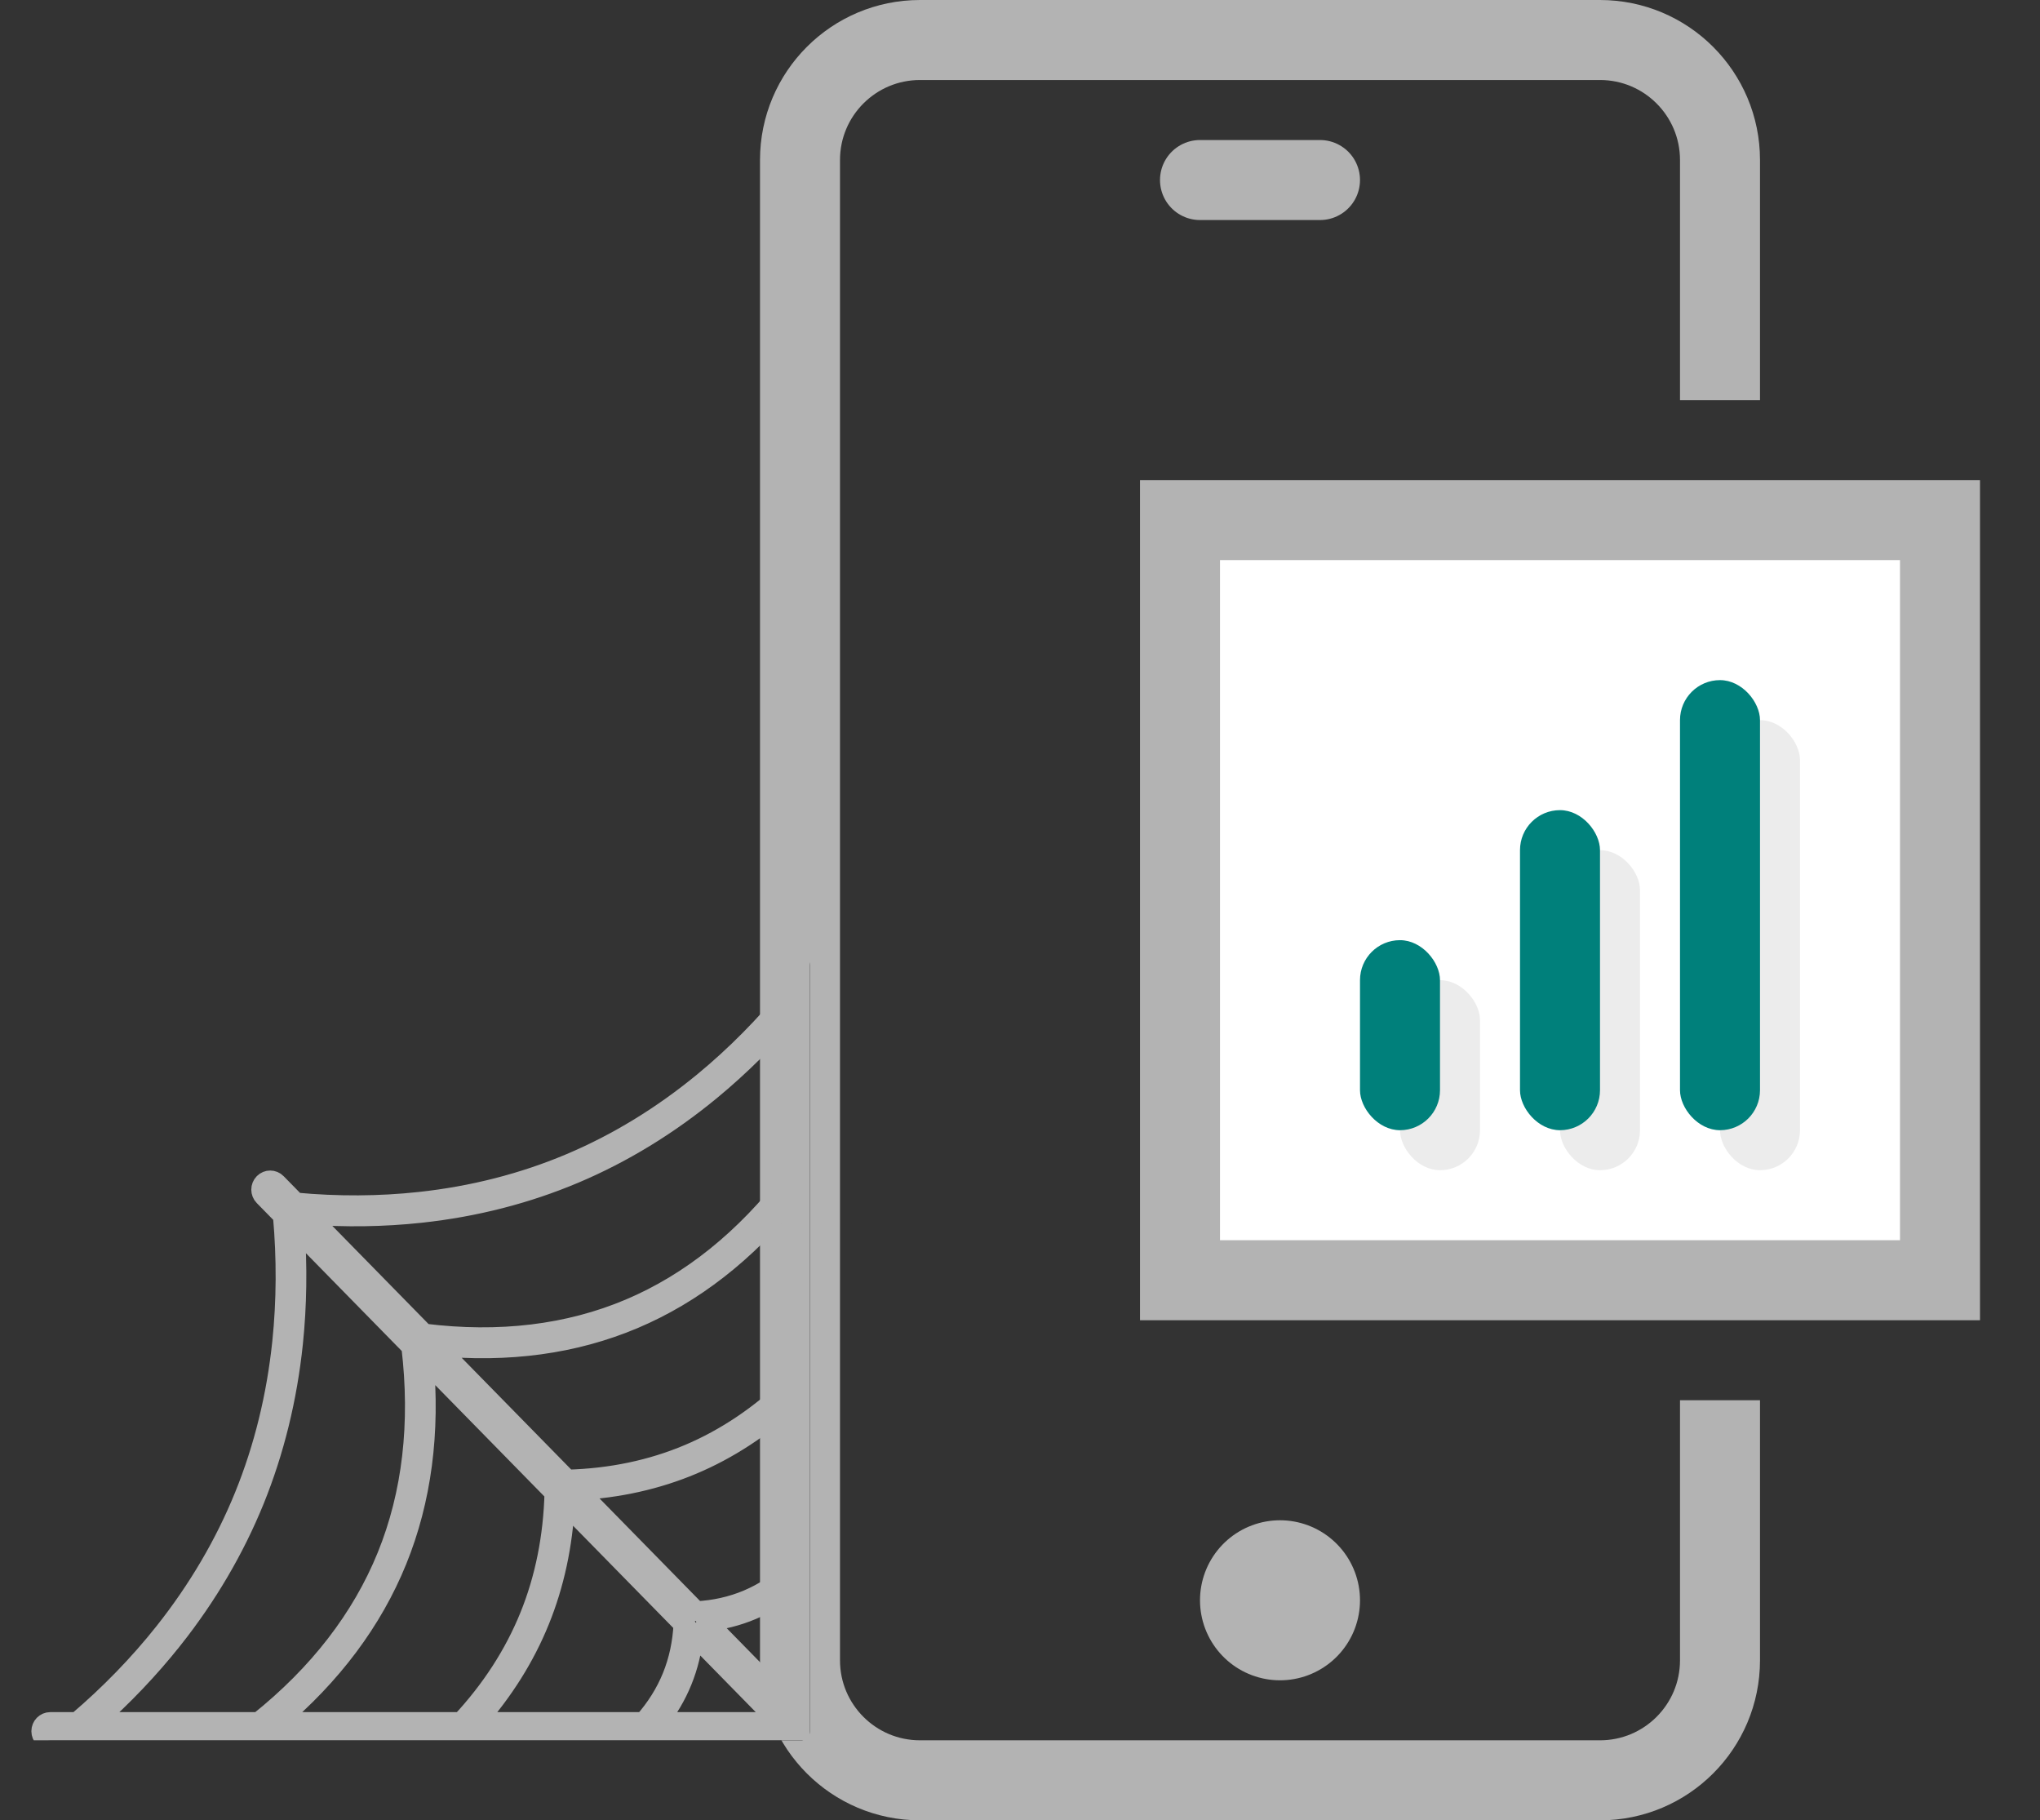 <svg width="102" height="91" viewBox="0 0 102 91" fill="none" xmlns="http://www.w3.org/2000/svg">
<rect x="0" y="0" width="102" height="91" fill="#333333" stroke="none"/>
<path d="M86 70V83C86 86.314 83.314 89 80 89H46C42.686 89 40 86.314 40 83V8C40 4.686 42.686 2 46 2H80C83.314 2 86 4.686 86 8V20" stroke="#B3B3B3" stroke-width="4"/>
<path d="M64 80L64 80" stroke="#B3B3B3" stroke-width="8" stroke-linecap="round"/>
<path d="M60 9H66" stroke="#B3B3B3" stroke-width="4" stroke-linecap="round"/>
<rect x="59" y="26" width="38" height="38" fill="white" stroke="#B3B3B3" stroke-width="4"/>
<rect x="70" y="49" width="4" height="9.5" rx="2" fill="#111111" fill-opacity="0.08"/>
<rect x="78" y="42.5" width="4" height="16" rx="2" fill="#111111" fill-opacity="0.08"/>
<rect x="86" y="36" width="4" height="22.5" rx="2" fill="#111111" fill-opacity="0.08"/>
<rect x="68" y="47" width="4" height="9.5" rx="2" fill="#00807B"/>
<rect x="76" y="40.5" width="4" height="16" rx="2" fill="#00807B"/>
<rect x="84" y="34" width="4" height="22.5" rx="2" fill="#00807B"/>
<g clip-path="url(#clip0_1950_829)">
<g clip-path="url(#clip1_1950_829)">
<path d="M40.054 47.8C39.808 47.8 39.608 48.004 39.608 48.255L39.608 49.627C38.255 51.285 36.773 52.781 35.198 54.079C33.122 55.791 30.877 57.162 28.526 58.156C26.174 59.15 23.636 59.8 20.981 60.086C18.968 60.304 16.882 60.315 14.777 60.119L13.826 59.149C13.739 59.06 13.625 59.016 13.511 59.016C13.396 59.016 13.282 59.06 13.195 59.149C13.021 59.327 13.021 59.615 13.195 59.792L14.146 60.762C14.338 62.91 14.327 65.037 14.114 67.091C13.832 69.799 13.196 72.388 12.222 74.786C11.248 77.185 9.903 79.475 8.225 81.593C6.952 83.199 5.485 84.71 3.86 86.091L2.514 86.091C2.268 86.091 2.069 86.294 2.069 86.545C2.069 86.796 2.268 87 2.514 87L40.054 87C40.054 87 40.057 87 40.058 87C40.072 87 40.085 86.999 40.098 86.998C40.105 86.997 40.112 86.996 40.119 86.995C40.127 86.994 40.134 86.993 40.142 86.991C40.149 86.99 40.157 86.987 40.164 86.985C40.171 86.983 40.177 86.982 40.184 86.98C40.191 86.978 40.198 86.975 40.205 86.972C40.212 86.97 40.218 86.968 40.224 86.965C40.231 86.962 40.238 86.959 40.245 86.955C40.251 86.952 40.258 86.95 40.264 86.946C40.27 86.942 40.277 86.939 40.283 86.934C40.289 86.931 40.295 86.927 40.302 86.923C40.308 86.918 40.315 86.913 40.321 86.908C40.326 86.904 40.331 86.9 40.336 86.896C40.347 86.886 40.359 86.876 40.369 86.866C40.369 86.866 40.369 86.865 40.37 86.865C40.38 86.855 40.389 86.844 40.399 86.833C40.403 86.827 40.407 86.821 40.411 86.816C40.416 86.809 40.421 86.804 40.425 86.797C40.429 86.79 40.433 86.784 40.437 86.777C40.44 86.771 40.444 86.765 40.447 86.759C40.45 86.752 40.454 86.745 40.457 86.738C40.46 86.731 40.463 86.725 40.466 86.719C40.468 86.712 40.471 86.704 40.473 86.698C40.475 86.691 40.478 86.684 40.48 86.677C40.483 86.669 40.484 86.662 40.486 86.655C40.487 86.648 40.489 86.641 40.491 86.633C40.493 86.625 40.494 86.617 40.495 86.608C40.496 86.602 40.497 86.596 40.498 86.589C40.499 86.575 40.5 86.56 40.5 86.545L40.5 48.255C40.5 48.004 40.3 47.8 40.054 47.8ZM23.795 86.091C25.172 84.534 26.24 82.832 26.975 81.02C27.711 79.209 28.136 77.235 28.241 75.139L34.177 81.193C34.13 82.13 33.941 83.013 33.611 83.824C33.282 84.635 32.804 85.396 32.188 86.091L23.795 86.091L23.795 86.091ZM13.795 86.091C16.587 83.742 18.62 81.027 19.846 78.008C21.072 74.99 21.517 71.603 21.172 67.928L27.726 74.613C27.669 76.832 27.252 78.916 26.481 80.811C25.712 82.708 24.563 84.482 23.065 86.091L13.795 86.091ZM28.872 74.496C30.925 74.389 32.861 73.956 34.637 73.205C36.413 72.456 38.081 71.366 39.608 69.96L39.608 78.522C38.926 79.15 38.18 79.638 37.385 79.973C36.59 80.31 35.724 80.503 34.807 80.55L28.872 74.496ZM39.608 69.216C38.031 70.744 36.291 71.916 34.432 72.701C32.573 73.487 30.53 73.913 28.357 73.97L21.802 67.284C25.404 67.637 28.724 67.184 31.684 65.933C34.644 64.683 37.305 62.61 39.609 59.762L39.609 69.217L39.608 69.216ZM34.105 84.032C34.401 83.305 34.592 82.523 34.675 81.702L38.978 86.091L32.893 86.091C33.403 85.45 33.81 84.761 34.105 84.032L34.105 84.032ZM35.306 81.058C36.11 80.974 36.876 80.779 37.59 80.478C38.304 80.177 38.98 79.762 39.608 79.241L39.608 85.448L35.306 81.059L35.306 81.058ZM21.037 60.629C23.743 60.337 26.331 59.674 28.73 58.66C31.129 57.647 33.419 56.248 35.534 54.504C36.978 53.313 38.345 51.959 39.608 50.471L39.608 58.891C37.267 61.94 34.533 64.138 31.478 65.429C28.422 66.721 24.965 67.137 21.197 66.669L15.36 60.715C17.285 60.857 19.19 60.829 21.037 60.629L21.037 60.629ZM8.641 81.936C10.351 79.778 11.722 77.442 12.716 74.995C13.709 72.548 14.358 69.908 14.646 67.148C14.841 65.265 14.869 63.322 14.73 61.358L20.567 67.312C21.026 71.156 20.617 74.683 19.351 77.799C18.085 80.916 15.929 83.704 12.941 86.091L4.686 86.091C6.145 84.802 7.473 83.409 8.64 81.936L8.641 81.936Z" fill="black" stroke="#B3B3B3"/>
</g>
</g>
<defs>
<clipPath id="clip0_1950_829">
<rect width="40" height="40" fill="white" transform="matrix(-1 0 0 -1 40.5 87)"/>
</clipPath>
<clipPath id="clip1_1950_829">
<rect width="40.784" height="41.6" fill="white" transform="translate(-0.284 46.2)"/>
</clipPath>
</defs>
</svg>
